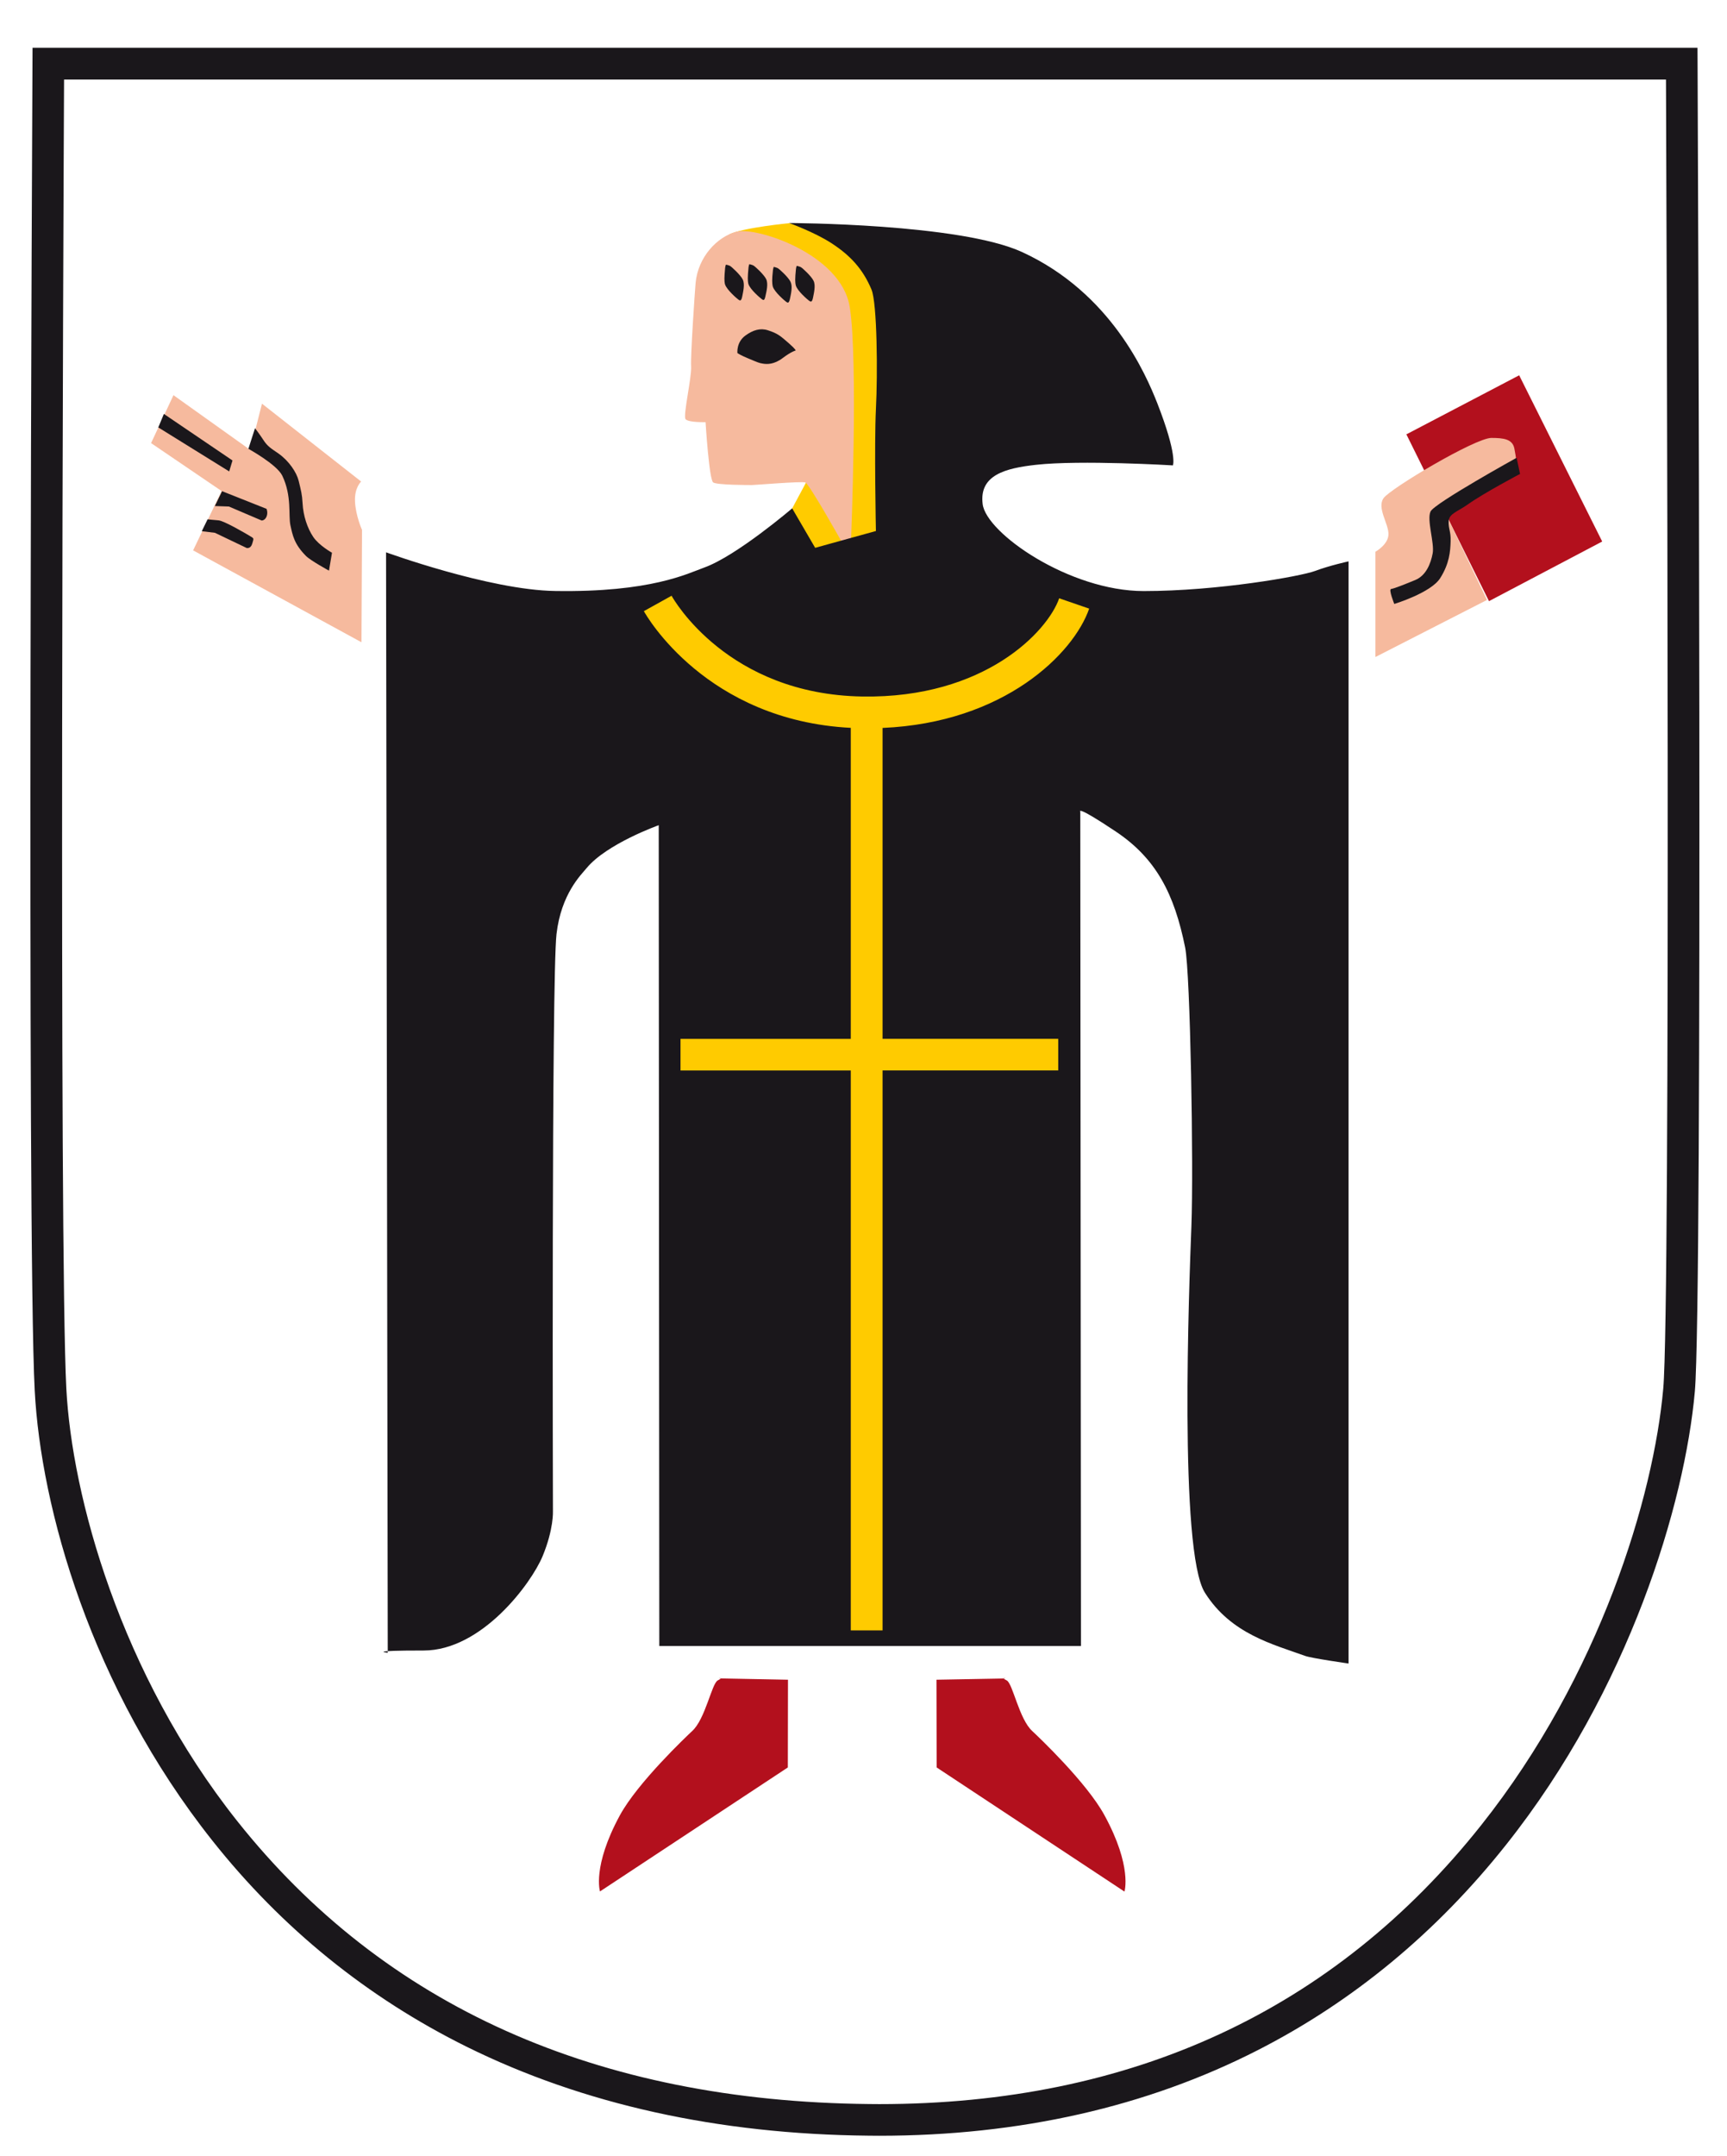 <?xml version="1.0" encoding="utf-8"?>
<!-- Generator: Adobe Illustrator 15.0.2, SVG Export Plug-In . SVG Version: 6.00 Build 0)  -->
<!DOCTYPE svg PUBLIC "-//W3C//DTD SVG 1.1//EN" "http://www.w3.org/Graphics/SVG/1.1/DTD/svg11.dtd">
<svg version="1.1" id="Ebene_1" xmlns="http://www.w3.org/2000/svg" xmlns:xlink="http://www.w3.org/1999/xlink" x="0px" y="0px"
	 width="45.429px" height="56.689px" viewBox="0 0 45.429 56.689" enable-background="new 0 0 45.429 56.689" xml:space="preserve">
<g>
	<defs>
		<rect id="SVGID_1_" x="-2.084" y="-1.655" width="49.605" height="70.148"/>
	</defs>
	<clipPath id="SVGID_2_">
		<use xlink:href="#SVGID_1_"  overflow="visible"/>
	</clipPath>
	<g clip-path="url(#SVGID_2_)">
		<g>
			<path fill="none" stroke="#1A171B" stroke-width="8" d="M22.293,56.029"/>
		</g>
	</g>
</g>
<g>
	<g>
		<path fill="#F6BA9E" d="M4.563,10.392l2.021,1.441l0.307-1.218L9.5,12.663c0,0-0.181,0.162-0.161,0.53
			c0.017,0.369,0.184,0.742,0.184,0.742l-0.015,2.954l-4.428-2.416l0.748-1.561l-1.854-1.26L4.563,10.392L4.563,10.392z"/>
	</g>
</g>
<g>
	<defs>
		<rect id="SVGID_3_" x="-2.084" y="-1.655" width="49.605" height="70.148"/>
	</defs>
	<clipPath id="SVGID_4_">
		<use xlink:href="#SVGID_3_"  overflow="visible"/>
	</clipPath>
	<g clip-path="url(#SVGID_4_)">
		<g>
			<path fill="#B3101D" d="M18.91,44.136l1.818,0.035l-0.004,2.307l-4.941,3.26c0,0-0.209-0.652,0.521-1.998
				c0.471-0.867,1.757-2.082,1.901-2.217c0.35-0.316,0.515-1.25,0.676-1.334C19.04,44.105,18.91,44.136,18.91,44.136L18.91,44.136z"
				/>
		</g>
	</g>
</g>
<g>
	<g>
		<path fill="#B3101D" d="M26.453,44.138l-1.819,0.033l0.005,2.307l4.94,3.264c0,0,0.21-0.656-0.523-2.002
			c-0.467-0.865-1.755-2.082-1.9-2.217c-0.349-0.316-0.513-1.25-0.674-1.334C26.322,44.107,26.453,44.138,26.453,44.138
			L26.453,44.138z"/>
	</g>
</g>
<g>
	<defs>
		<rect id="SVGID_5_" x="-2.084" y="-1.655" width="49.605" height="70.148"/>
	</defs>
	<clipPath id="SVGID_6_">
		<use xlink:href="#SVGID_5_"  overflow="visible"/>
	</clipPath>
	<g clip-path="url(#SVGID_6_)">
		<g>
			<polygon fill="#B3101D" points="39.168,15.808 36.995,11.422 39.962,9.869 42.146,14.24 39.168,15.808 			"/>
		</g>
	</g>
</g>
<g>
	<g>
		<path fill="#F6BA9E" d="M39.904,12.258l-1.915,1.164l1.128,2.354l-2.936,1.501v-2.769c0,0,0.343-0.187,0.343-0.465
			s-0.31-0.692-0.128-0.945c0.18-0.253,2.41-1.582,2.835-1.582c0.329,0,0.551,0.033,0.603,0.271
			C39.883,12.025,39.904,12.258,39.904,12.258L39.904,12.258z"/>
	</g>
</g>
<g>
	<defs>
		<rect id="SVGID_7_" x="-2.084" y="-1.655" width="49.605" height="70.148"/>
	</defs>
	<clipPath id="SVGID_8_">
		<use xlink:href="#SVGID_7_"  overflow="visible"/>
	</clipPath>
	<g clip-path="url(#SVGID_8_)">
		<g>
			<path fill="#FFCB00" d="M19.182,6.165c0.349-0.178,1.599-0.299,1.599-0.299s0.845,0.224,1.194,0.511
				c0.351,0.286,0.911,0.646,1.063,1.201c0.153,0.554,0.168,6.457,0.168,6.457l-1.788,0.542l-0.641-0.975l0.052-0.216l0.433-0.807
				l0.713-1.511L21.536,7.4L19.182,6.165L19.182,6.165z"/>
		</g>
	</g>
</g>
<g>
	<g>
		<path fill="#F6BA9E" d="M22.387,14.196l-0.241,0.061c0,0-0.86-1.536-0.963-1.57c-0.101-0.034-1.326,0.068-1.4,0.068
			c-0.075,0-0.912,0.002-1.022-0.068c-0.108-0.069-0.201-1.586-0.201-1.586s-0.453,0.012-0.526-0.078
			c-0.072-0.09,0.165-1.104,0.146-1.391c-0.017-0.286,0.097-1.947,0.118-2.192c0.063-0.674,0.558-1.212,1.075-1.347
			c0.518-0.135,2.755,0.583,2.979,1.977C22.579,9.471,22.387,14.196,22.387,14.196L22.387,14.196z"/>
	</g>
</g>
<g>
	<defs>
		<rect id="SVGID_9_" x="-2.084" y="-1.655" width="49.605" height="70.148"/>
	</defs>
	<clipPath id="SVGID_10_">
		<use xlink:href="#SVGID_9_"  overflow="visible"/>
	</clipPath>
	<g clip-path="url(#SVGID_10_)">
		<g>
			<path fill="#1A171B" d="M20.76,5.865c0,0,4.486,0.009,6.126,0.763c2.343,1.077,3.258,3.219,3.555,3.971
				c0.541,1.386,0.412,1.639,0.412,1.639s-2.43-0.146-3.601-0.015c-0.8,0.089-1.5,0.266-1.403,1.033
				c0.094,0.768,2.287,2.287,4.236,2.287c1.947,0,4.133-0.388,4.512-0.53c0.376-0.142,0.877-0.251,0.877-0.251v28.983
				c0,0-0.973-0.139-1.138-0.199c-0.842-0.305-1.957-0.576-2.641-1.664c-0.688-1.086-0.414-8.1-0.355-9.639
				c0.06-1.58-0.028-6.644-0.164-7.324c-0.285-1.417-0.766-2.347-1.83-3.056c-1.062-0.709-0.929-0.517-0.929-0.517l0.018,21.937
				H17.343l-0.015-21.583c0,0-1.375,0.489-1.903,1.135c-0.133,0.163-0.664,0.667-0.786,1.728
				c-0.134,1.177-0.094,15.178-0.094,15.178s0.023,0.469-0.272,1.182c-0.295,0.709-1.595,2.48-3.131,2.48
				c-1.532,0-0.942,0.059-0.942,0.059l-0.045-28.938c0,0,2.722,0.992,4.444,1.017c2.521,0.041,3.491-0.46,3.925-0.616
				c0.849-0.304,2.314-1.557,2.314-1.557l0.605,1.038l1.598-0.442c0,0-0.046-2.26,0-3.205c0.049-0.944,0.032-2.791-0.116-3.144
				c-0.228-0.544-0.561-0.902-1.063-1.226C21.411,6.099,20.76,5.865,20.76,5.865L20.76,5.865z"/>
		</g>
	</g>
</g>
<g>
	<g>
		<path fill="#FFCB00" d="M23.215,42.874H22.38V28.15h-4.479v-0.831h4.479V19.14c-3.799-0.194-5.378-2.948-5.443-3.069l0.729-0.405
			c0.057,0.106,1.483,2.592,5.016,2.65c3.224,0.053,4.881-1.717,5.18-2.583l0.789,0.272c-0.409,1.182-2.232,3-5.435,3.137v8.176
			h4.621v0.831h-4.621V42.874z"/>
	</g>
</g>
<g>
	<defs>
		<rect id="SVGID_11_" x="-2.084" y="-1.655" width="49.605" height="70.148"/>
	</defs>
	<clipPath id="SVGID_12_">
		<use xlink:href="#SVGID_11_"  overflow="visible"/>
	</clipPath>
	<g clip-path="url(#SVGID_12_)">
		<g>
			<path fill="#1A171B" d="M19.398,9.286c0,0-0.034-0.288,0.214-0.465c0.195-0.14,0.386-0.201,0.586-0.136
				c0.265,0.084,0.336,0.155,0.544,0.334c0.205,0.179,0.188,0.199,0.188,0.199s-0.1,0.017-0.335,0.193
				c-0.232,0.178-0.422,0.169-0.529,0.151c-0.11-0.019-0.11-0.023-0.38-0.135C19.503,9.353,19.398,9.286,19.398,9.286L19.398,9.286z
				"/>
		</g>
	</g>
</g>
<g>
	<g>
		<path fill="#1A171B" d="M19.095,6.959c-0.02,0.055-0.022,0.081-0.034,0.25c-0.013,0.174,0.004,0.251,0.012,0.273
			c0.051,0.145,0.303,0.361,0.347,0.394c0.044,0.032,0.077,0.052,0.104-0.077c0.025-0.128,0.073-0.324,0.016-0.445
			c-0.057-0.121-0.298-0.342-0.339-0.363C19.156,6.97,19.095,6.959,19.095,6.959L19.095,6.959z"/>
	</g>
</g>
<g>
	<defs>
		<rect id="SVGID_13_" x="-2.084" y="-1.655" width="49.605" height="70.148"/>
	</defs>
	<clipPath id="SVGID_14_">
		<use xlink:href="#SVGID_13_"  overflow="visible"/>
	</clipPath>
	<g clip-path="url(#SVGID_14_)">
		<g>
			<path fill="#1A171B" d="M19.71,6.947c-0.02,0.058-0.021,0.081-0.034,0.25c-0.013,0.175,0.004,0.251,0.012,0.274
				c0.05,0.146,0.303,0.36,0.348,0.393c0.043,0.032,0.073,0.052,0.099-0.077c0.029-0.128,0.077-0.324,0.02-0.445
				c-0.057-0.121-0.298-0.342-0.341-0.363C19.771,6.959,19.71,6.947,19.71,6.947L19.71,6.947z"/>
		</g>
	</g>
</g>
<g>
	<g>
		<path fill="#1A171B" d="M20.353,7.018c-0.019,0.056-0.022,0.081-0.036,0.25c-0.013,0.173,0.007,0.25,0.013,0.272
			c0.051,0.146,0.303,0.361,0.347,0.394c0.044,0.032,0.074,0.052,0.103-0.077c0.026-0.127,0.074-0.322,0.017-0.443
			c-0.056-0.122-0.297-0.342-0.341-0.364C20.413,7.03,20.353,7.018,20.353,7.018L20.353,7.018z"/>
	</g>
</g>
<g>
	<defs>
		<rect id="SVGID_15_" x="-2.084" y="-1.655" width="49.605" height="70.148"/>
	</defs>
	<clipPath id="SVGID_16_">
		<use xlink:href="#SVGID_15_"  overflow="visible"/>
	</clipPath>
	<g clip-path="url(#SVGID_16_)">
		<g>
			<path fill="#1A171B" d="M20.957,6.991c-0.019,0.056-0.021,0.08-0.034,0.249c-0.013,0.176,0.006,0.25,0.013,0.273
				c0.049,0.146,0.302,0.362,0.346,0.394c0.045,0.032,0.077,0.051,0.104-0.077c0.025-0.128,0.074-0.322,0.016-0.444
				c-0.057-0.122-0.297-0.343-0.339-0.363C21.018,7.003,20.957,6.991,20.957,6.991L20.957,6.991z"/>
		</g>
	</g>
</g>
<g>
	<g>
		<polygon fill="#1A171B" points="4.311,10.885 4.164,11.24 6.029,12.397 6.116,12.109 4.311,10.885 		"/>
	</g>
</g>
<g>
	<defs>
		<rect id="SVGID_17_" x="-2.084" y="-1.655" width="49.605" height="70.148"/>
	</defs>
	<clipPath id="SVGID_18_">
		<use xlink:href="#SVGID_17_"  overflow="visible"/>
	</clipPath>
	<g clip-path="url(#SVGID_18_)">
		<g>
			<path fill="#1A171B" d="M5.842,12.917l-0.19,0.39l0.369,0.013l0.863,0.368c0,0,0.085,0.001,0.128-0.104
				c0.042-0.104,0-0.203,0-0.203L5.842,12.917L5.842,12.917z"/>
		</g>
	</g>
</g>
<g>
	<g>
		<path fill="#1A171B" d="M5.461,13.656l-0.153,0.313l0.346,0.042l0.834,0.399c0,0,0.105,0.028,0.147-0.113
			c0.043-0.142,0.043-0.137-0.025-0.18c-0.127-0.079-0.722-0.426-0.865-0.434C5.603,13.673,5.461,13.656,5.461,13.656L5.461,13.656z
			"/>
	</g>
</g>
<g>
	<defs>
		<rect id="SVGID_19_" x="-2.084" y="-1.655" width="49.605" height="70.148"/>
	</defs>
	<clipPath id="SVGID_20_">
		<use xlink:href="#SVGID_19_"  overflow="visible"/>
	</clipPath>
	<g clip-path="url(#SVGID_20_)">
		<g>
			<path fill="#1A171B" d="M6.708,11.26l-0.174,0.542c0,0,0.751,0.413,0.892,0.708c0.256,0.535,0.156,1.047,0.214,1.306
				s0.095,0.487,0.408,0.803c0.12,0.122,0.606,0.387,0.606,0.387l0.079-0.471c0,0-0.343-0.191-0.494-0.417
				c-0.152-0.227-0.263-0.55-0.28-0.888C7.947,13,7.917,12.895,7.857,12.646c-0.054-0.223-0.255-0.525-0.533-0.721
				c-0.186-0.129-0.287-0.182-0.402-0.364C6.841,11.435,6.708,11.26,6.708,11.26L6.708,11.26z"/>
		</g>
	</g>
</g>
<g>
	<g>
		<path fill="#1A171B" d="M39.895,12.038c0,0-2.159,1.194-2.264,1.412c-0.104,0.219,0.106,0.83,0.056,1.1
			c-0.051,0.271-0.172,0.582-0.457,0.702c-0.288,0.119-0.56,0.226-0.636,0.236c-0.074,0.007,0.083,0.394,0.083,0.394
			s0.961-0.292,1.207-0.678c0.244-0.386,0.267-0.702,0.275-0.97c0.008-0.266-0.06-0.325-0.052-0.526s0.234-0.252,0.5-0.441
			c0.44-0.312,1.378-0.804,1.378-0.804L39.895,12.038L39.895,12.038z"/>
	</g>
</g>
<g>
	<g>
		<g>
			<path fill="#1A171B" d="M23.127,56.163c-0.092,0-0.18,0-0.271-0.002c-3.964-0.037-7.523-0.826-10.579-2.338
				c-2.611-1.293-4.862-3.115-6.688-5.418c-3.202-4.031-4.515-8.76-4.676-11.842C0.702,32.54,0.851,1.982,0.854,1.674l0.002-0.416
				h43.797l0.002,0.416C44.66,3,44.797,34.181,44.583,36.593c-0.263,2.947-1.722,7.84-4.967,11.92
				c-1.829,2.305-4.021,4.117-6.524,5.396C30.165,55.406,26.811,56.163,23.127,56.163z M1.685,2.092
				C1.667,5.78,1.549,32.777,1.745,36.517c0.147,2.822,1.412,7.488,4.494,11.369c3.867,4.869,9.461,7.373,16.625,7.443
				c0.089,0.002,0.175,0.002,0.264,0.002c6.641,0,11.97-2.467,15.834-7.334c3.131-3.941,4.538-8.646,4.79-11.48
				c0.2-2.225,0.087-30.631,0.072-34.425H1.685z"/>
		</g>
	</g>
</g>
</svg>
